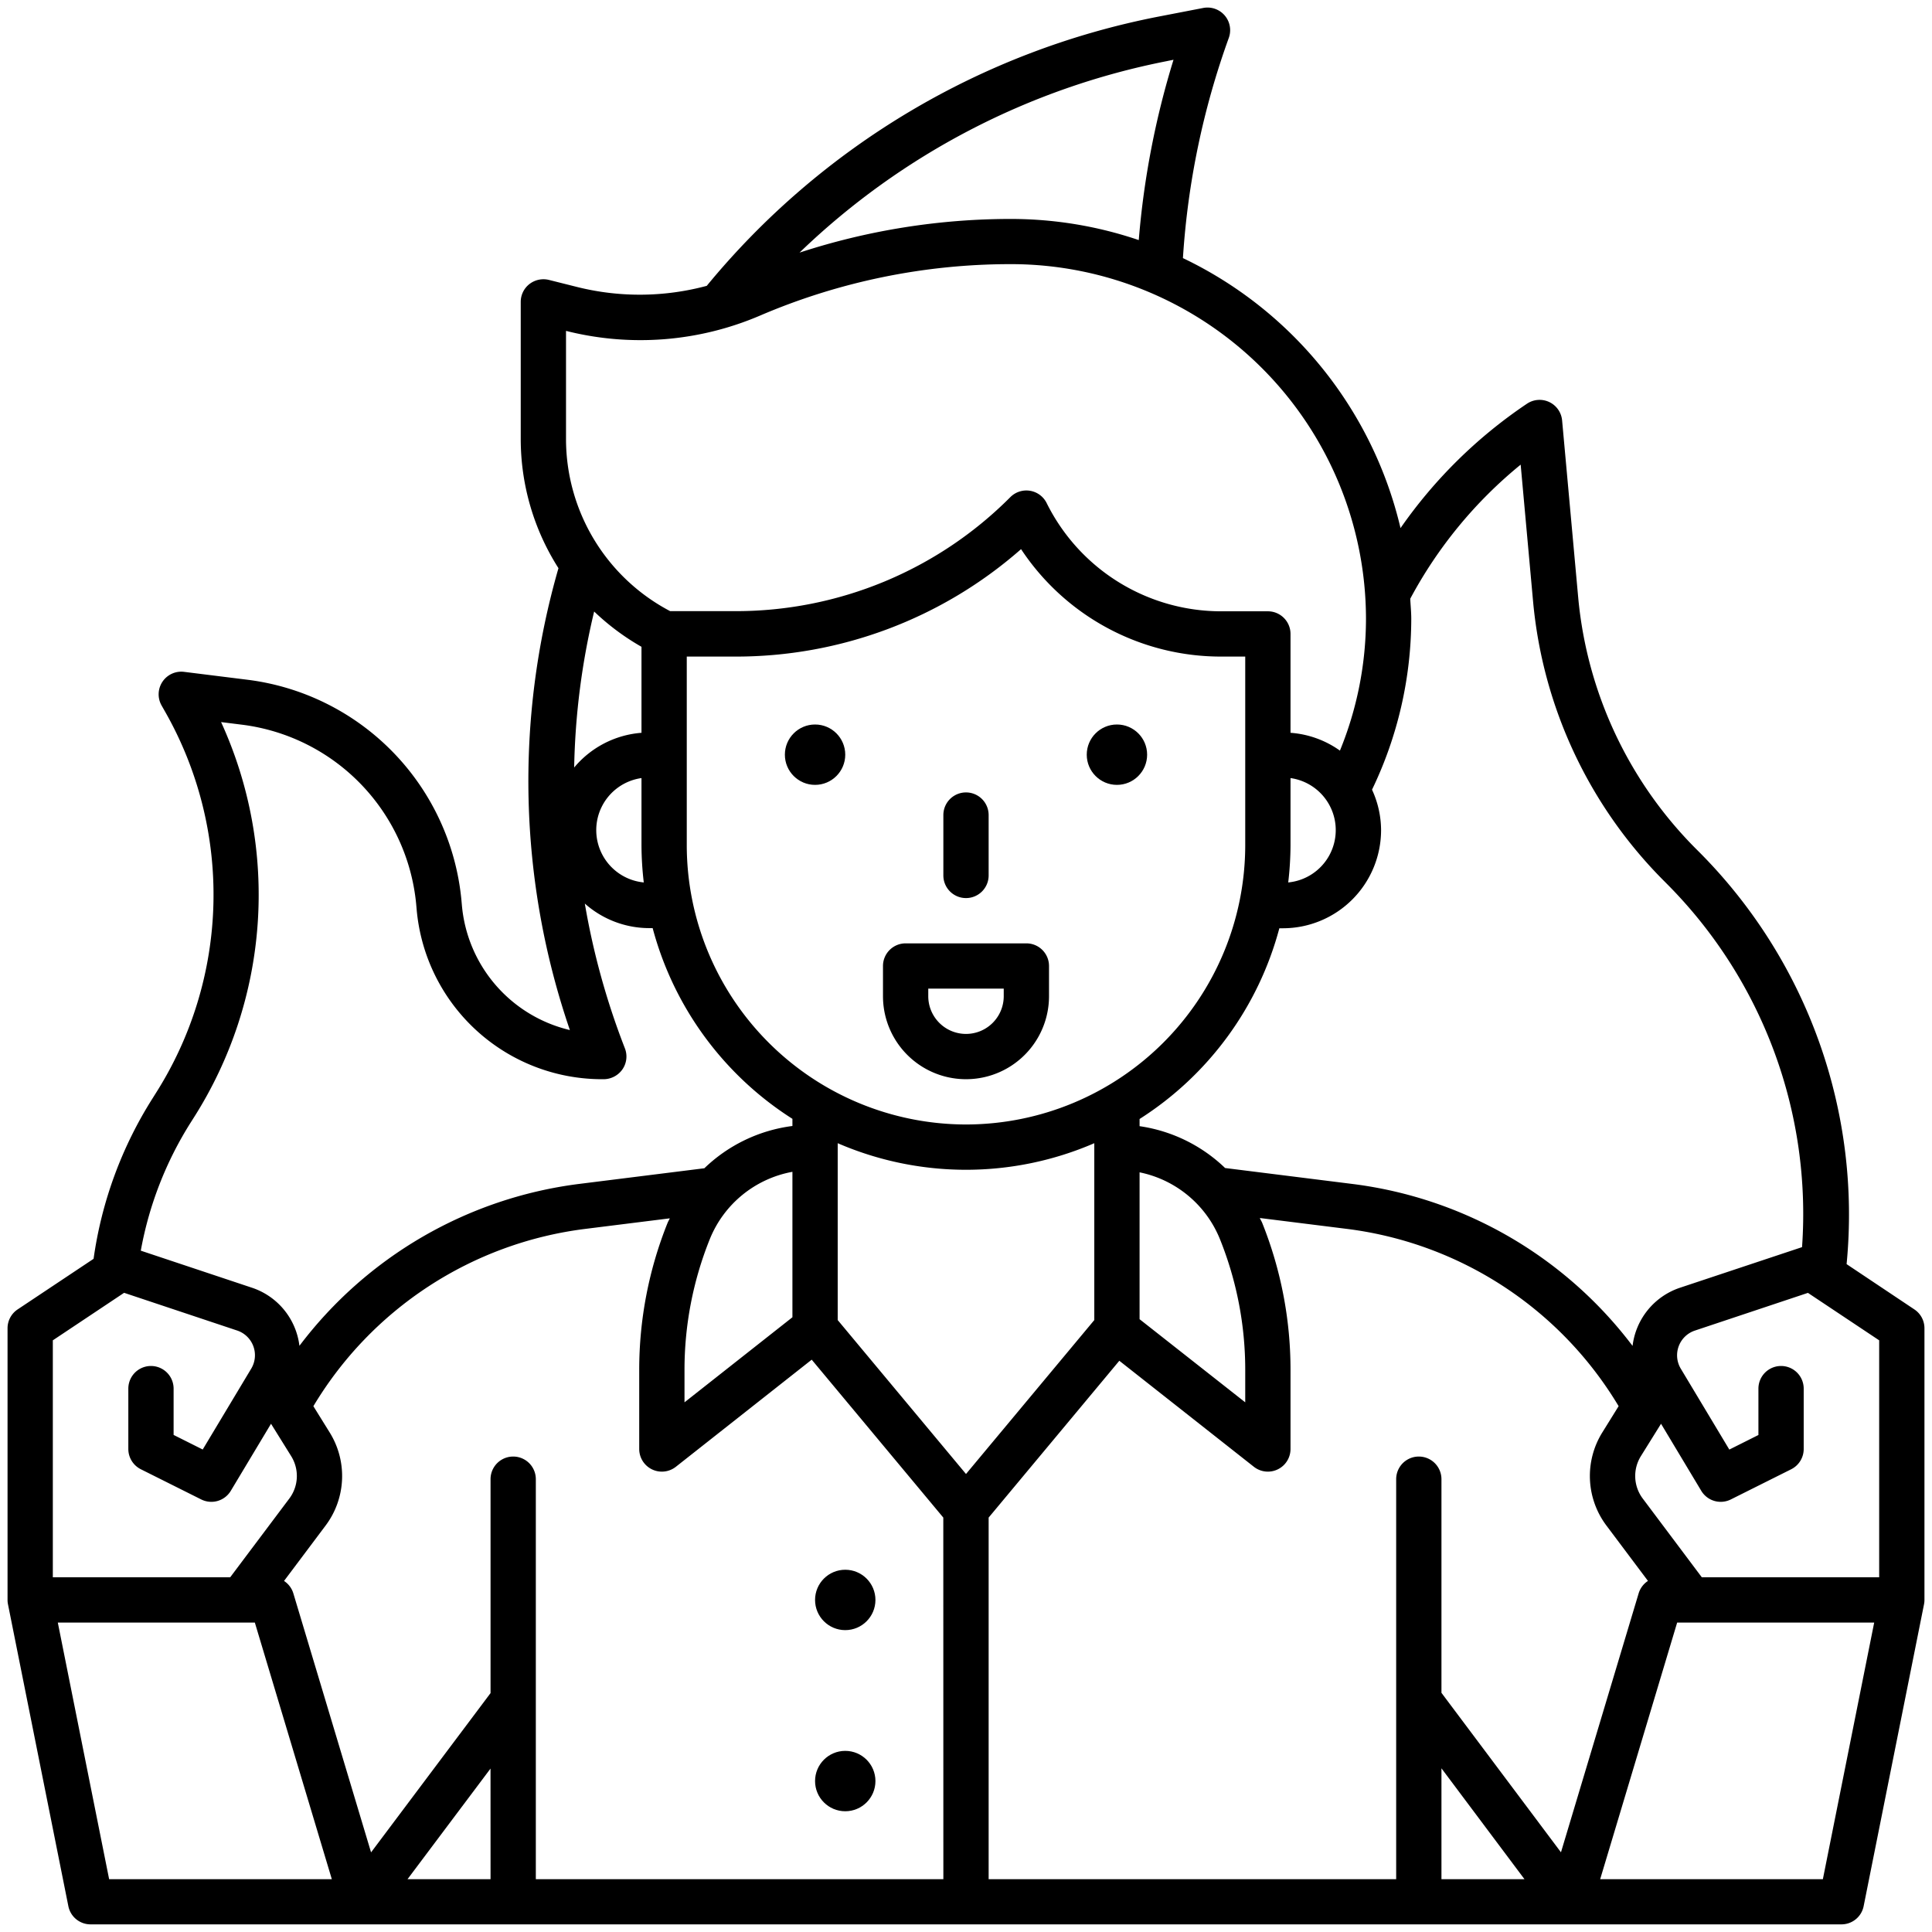 <?xml version="1.0" encoding="UTF-8"?>
<svg xmlns="http://www.w3.org/2000/svg" id="Line_Expand" data-name="Line Expand" viewBox="0 0 64 64" width="512" height="512"><circle cx="28" cy="59" r="1"/><circle cx="28" cy="53" r="1"/><circle cx="37" cy="25" r="1"/><circle cx="27" cy="25" r="1"/><path d="M32,29.75a.75.75,0,0,0,.75-.75V27a.75.75,0,0,0-1.5,0v2A.75.75,0,0,0,32,29.75Z"/><path d="M34,31.25H30a.75.75,0,0,0-.75.75v1a2.75,2.75,0,0,0,5.5,0V32A.75.75,0,0,0,34,31.25ZM33.25,33a1.25,1.25,0,0,1-2.5,0v-.25h2.5Z"/><path d="M63.416,43.376l-2.245-1.5a17.014,17.014,0,0,0-4.857-13.625l-.119-.119a13.541,13.541,0,0,1-3.914-8.328l-.534-5.875a.749.749,0,0,0-1.163-.556,15.893,15.893,0,0,0-4.19,4.121A13.288,13.288,0,0,0,39.186,8.55a26.365,26.365,0,0,1,1.519-7.293.75.75,0,0,0-.848-.993L38.393.547A25.746,25.746,0,0,0,23.412,9.469a8.555,8.555,0,0,1-4.253.048l-.977-.245a.759.759,0,0,0-.643.137A.749.749,0,0,0,17.25,10v4.528A7.96,7.96,0,0,0,18.5,18.822a25.433,25.433,0,0,0,.378,15.3A4.669,4.669,0,0,1,15.3,29.979l-.015-.167a8.134,8.134,0,0,0-7.06-7.291l-2.127-.265a.75.75,0,0,0-.744,1.116l.093.164a12.262,12.262,0,0,1-.3,12.7l-.082.131A13.411,13.411,0,0,0,3.1,41.7L.584,43.376A.749.749,0,0,0,.25,44v9a.719.719,0,0,0,.015.147l2,10a.749.749,0,0,0,.735.6H61a.749.749,0,0,0,.735-.6l2-10A.719.719,0,0,0,63.75,53V44A.749.749,0,0,0,63.416,43.376ZM46.75,20.5c0-.225-.023-.444-.034-.666a14.618,14.618,0,0,1,3.658-4.442l.413,4.55a15.036,15.036,0,0,0,4.347,9.252l.118.119a15.494,15.494,0,0,1,4.443,12L55.67,42.652a2.323,2.323,0,0,0-1.589,1.933,13.777,13.777,0,0,0-9.241-5.36l-4.257-.533a5.145,5.145,0,0,0-2.833-1.386v-.238a10.774,10.774,0,0,0,4.63-6.318h.12a3.254,3.254,0,0,0,3.25-3.25,3.221,3.221,0,0,0-.3-1.341A13.074,13.074,0,0,0,46.75,20.5Zm-9,18.335a3.658,3.658,0,0,1,2.668,2.228,11.594,11.594,0,0,1,.832,4.322v1.069L37.75,43.7ZM32,37.25A9.26,9.26,0,0,1,22.75,28V21.75h1.593a14.3,14.3,0,0,0,9.481-3.559,7.936,7.936,0,0,0,6.648,3.559h.778V28A9.26,9.26,0,0,1,32,37.25Zm10.674-8.018A10.9,10.9,0,0,0,42.75,28V25.775a1.741,1.741,0,0,1-.076,3.457Zm-4-27.212.2-.04a27.939,27.939,0,0,0-1.151,5.973,13.182,13.182,0,0,0-4.227-.7,22.542,22.542,0,0,0-7.01,1.115A24.258,24.258,0,0,1,38.678,2.02ZM18.75,14.528V10.961l.045.011a10.058,10.058,0,0,0,6.364-.51A21.065,21.065,0,0,1,33.5,8.75,11.763,11.763,0,0,1,45.25,20.5a11.562,11.562,0,0,1-.863,4.365,3.22,3.22,0,0,0-1.637-.59V21a.75.75,0,0,0-.75-.75H40.472a6.451,6.451,0,0,1-5.8-3.585.75.75,0,0,0-1.2-.2,12.826,12.826,0,0,1-9.127,3.78H22.2A6.443,6.443,0,0,1,18.75,14.528Zm2.5,11.247V28a10.9,10.9,0,0,0,.076,1.232,1.741,1.741,0,0,1-.076-3.457Zm-2.23-.35a23.988,23.988,0,0,1,.662-5.168,7.952,7.952,0,0,0,1.568,1.169v2.849A3.225,3.225,0,0,0,19.02,25.425ZM6.324,37.174l.083-.131A13.757,13.757,0,0,0,7.324,23.92l.712.089a6.626,6.626,0,0,1,5.75,5.937l.015.167a6.164,6.164,0,0,0,6.171,5.637.765.765,0,0,0,.649-.329.748.748,0,0,0,.077-.7,24.561,24.561,0,0,1-1.325-4.789,3.218,3.218,0,0,0,2.127.813h.12a10.774,10.774,0,0,0,4.63,6.318V37.3a5.139,5.139,0,0,0-2.917,1.4l-4.173.522a13.777,13.777,0,0,0-9.241,5.36A2.323,2.323,0,0,0,8.33,42.652L4.664,41.43A11.914,11.914,0,0,1,6.324,37.174ZM26.25,38.818v4.818l-3.575,2.818V45.385a11.594,11.594,0,0,1,.832-4.322A3.659,3.659,0,0,1,26.25,38.818ZM1.75,44.4l2.361-1.574,3.744,1.249a.863.863,0,0,1,.468,1.262h0l-1.608,2.68-.964-.483V46a.75.75,0,0,0-1.5,0v2a.751.751,0,0,0,.415.671l2,1a.751.751,0,0,0,.979-.285l1.333-2.222.666,1.07a1.244,1.244,0,0,1-.062,1.41L7.625,52.25H1.75ZM3.615,62.25l-1.7-8.5H8.442l2.55,8.5Zm12.635,0H13.5l2.749-3.664Zm15,0H17.75V49a.75.75,0,0,0-1.5,0v7.086l-3.958,5.276L9.718,52.784a.751.751,0,0,0-.309-.413l1.371-1.827a2.733,2.733,0,0,0,.136-3.1l-.535-.862a12.269,12.269,0,0,1,8.966-5.868l2.841-.355c-.023.051-.052.1-.073.149a13.057,13.057,0,0,0-.94,4.878V48a.75.75,0,0,0,1.214.589l4.5-3.548,4.359,5.231Zm-3.5-18.521V37.87a10.7,10.7,0,0,0,8.5,0v5.859L32,48.828Zm20,18.521V58.578L50.5,62.25Zm0-6.173V49a.75.75,0,0,0-1.5,0V62.25H32.75V50.272l4.329-5.195,4.457,3.512A.75.75,0,0,0,42.75,48V45.385a13.084,13.084,0,0,0-.939-4.878c-.023-.056-.054-.1-.078-.159l2.92.365a12.269,12.269,0,0,1,8.966,5.868l-.535.862a2.733,2.733,0,0,0,.136,3.1l1.371,1.827a.751.751,0,0,0-.309.413l-2.573,8.577ZM60.385,62.25H53.008l2.55-8.5h6.527Zm1.865-10H56.375L54.42,49.644a1.244,1.244,0,0,1-.062-1.41l.666-1.07,1.333,2.222a.751.751,0,0,0,.979.285l2-1A.751.751,0,0,0,59.75,48V46a.75.75,0,0,0-1.5,0v1.536l-.964.483-1.608-2.68h0a.863.863,0,0,1,.468-1.262l3.744-1.249L62.25,44.4Z"/></svg>
